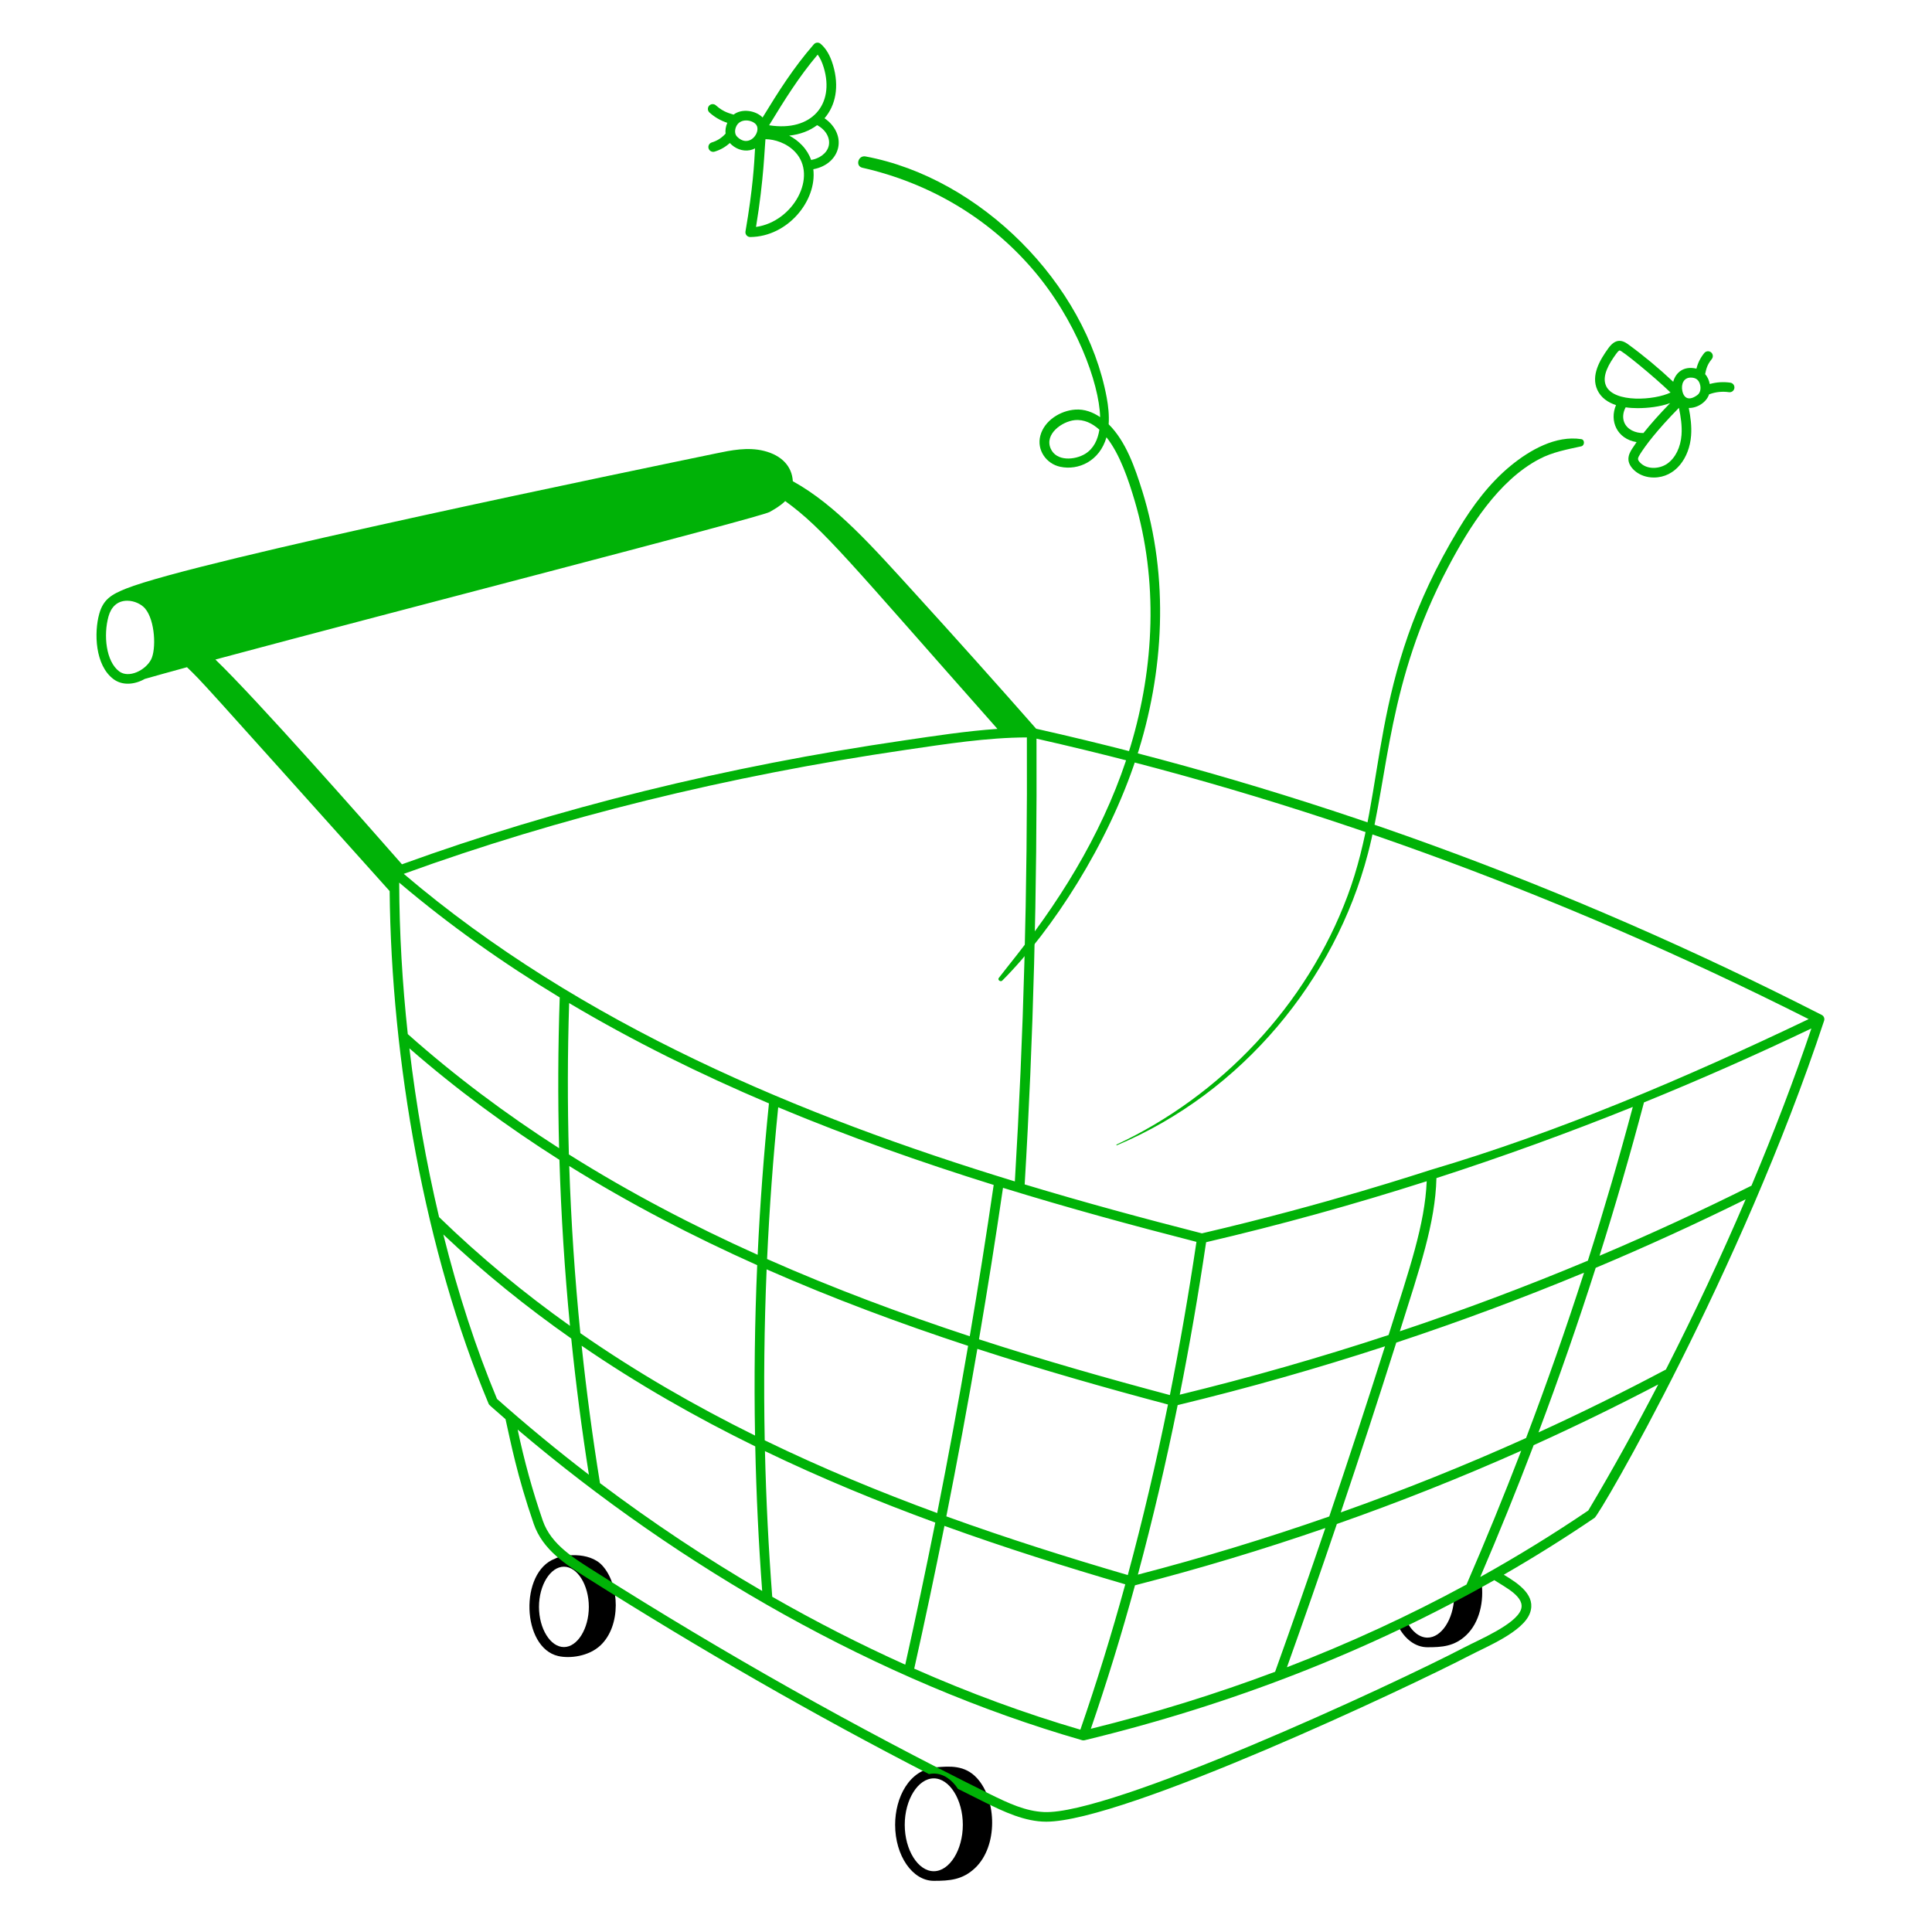 <svg width="154" height="154" viewBox="0 0 154 154" fill="none" xmlns="http://www.w3.org/2000/svg">
<path d="M115.914 127.293C115.853 129.068 114.903 130.535 113.785 130.535C113.129 130.535 112.53 130.029 112.136 129.251C111.905 129.366 111.673 129.481 111.437 129.596C111.959 130.637 112.809 131.302 113.785 131.302C114.939 131.302 115.927 131.237 116.871 130.343C117.939 129.332 118.309 127.626 118.086 126.088C117.4 126.478 116.676 126.881 115.914 127.294V127.293Z" fill="black"/>
<path d="M48.009 124.788C46.95 123.631 44.753 123.934 44.239 124.244C41.398 125.298 41.568 131.329 44.495 132.003C45.412 132.215 46.927 132.039 47.872 131.146C49.513 129.593 49.414 126.324 48.009 124.788ZM42.963 128.085C42.963 126.349 43.873 124.882 44.95 124.882C46.026 124.882 46.936 126.349 46.936 128.085C46.936 129.82 46.026 131.288 44.95 131.288C43.873 131.288 42.963 129.821 42.963 128.085Z" fill="black"/>
<path d="M77.876 141.736C76.905 140.675 75.677 140.781 74.595 140.874C72.45 141.063 71.351 143.301 71.351 145.455C71.351 147.918 72.734 149.922 74.433 149.922C75.699 149.922 76.725 149.845 77.723 148.901C79.555 147.168 79.47 143.479 77.876 141.736ZM72.117 145.455C72.117 143.449 73.177 141.755 74.432 141.755C75.687 141.755 76.747 143.449 76.747 145.455C76.747 147.461 75.687 149.155 74.432 149.155C73.177 149.155 72.117 147.461 72.117 145.455Z" fill="black"/>
<path d="M145.211 80.901C124.698 70.432 103.603 62.809 82.59 58.086C79.613 54.695 75.998 50.659 72.977 47.344C69.572 43.609 66.644 40.261 63.196 38.359C63.13 37.165 62.301 36.29 60.892 35.939C59.598 35.617 58.268 35.893 57.094 36.137C51.282 37.344 15.631 44.683 10.044 46.919C8.896 47.379 8.234 47.77 7.911 48.928C7.494 50.423 7.57 53.026 9.041 54.13C9.765 54.673 10.746 54.57 11.541 54.117C12.41 53.868 13.55 53.553 14.905 53.183C16.186 54.422 15.543 53.73 31.059 71.028C31.185 84.54 33.887 99.824 38.944 111.883C38.985 111.983 38.944 111.949 40.295 113.121C40.705 114.938 41.214 117.617 42.543 121.464C43.262 123.544 45.083 124.693 46.844 125.807C55.855 131.505 64.857 136.682 74.047 141.412C74.174 141.384 74.302 141.37 74.433 141.37C75.186 141.37 75.867 141.837 76.356 142.589C77.074 142.951 77.793 143.311 78.513 143.668C80.012 144.411 81.69 145.207 83.397 145.207C89.599 145.207 112.601 134.333 117.143 131.96C118.465 131.268 121.392 130.087 121.95 128.585C122.461 127.21 121.119 126.264 119.867 125.521C122.342 124.094 124.756 122.583 127.103 120.988C127.556 120.678 138.762 101.418 145.4 81.361C145.46 81.179 145.376 80.984 145.211 80.899L145.211 80.901ZM12.042 52.571C11.592 53.434 10.267 54.091 9.501 53.516C8.442 52.721 8.234 50.623 8.649 49.134C8.859 48.382 9.35 47.884 10.144 47.884C10.729 47.884 11.287 48.175 11.567 48.506C12.377 49.468 12.456 51.776 12.042 52.571ZM82.62 58.878C103.27 63.538 123.969 71.057 144.17 81.233C134.285 85.957 124.275 90.227 114.017 93.259C113.459 93.424 105.857 95.971 95.803 98.311C91.201 97.135 86.462 95.854 81.677 94.409C82.373 82.788 82.673 70.998 82.619 58.879L82.62 58.878ZM60.184 114.429C55.428 112.079 50.749 109.389 46.26 106.266C45.817 101.837 45.522 97.391 45.374 92.943C50.214 95.956 55.247 98.562 60.356 100.847C60.161 105.37 60.103 109.902 60.184 114.429ZM60.201 115.293C60.285 119.141 60.468 122.985 60.753 126.815C56.324 124.237 51.992 121.359 47.825 118.221C47.236 114.588 46.749 110.935 46.363 107.268C50.832 110.335 55.481 112.979 60.201 115.293ZM60.393 100.022C55.254 97.711 50.2 95.073 45.345 92.02C45.231 87.996 45.238 83.972 45.367 79.957C50.489 83.002 55.842 85.639 61.293 87.951C60.883 91.96 60.583 95.987 60.393 100.022ZM93.872 112.001C99.45 110.653 104.965 109.088 110.399 107.314C108.965 111.84 107.481 116.37 105.955 120.878C100.948 122.625 95.858 124.173 90.7 125.514C91.873 121.156 92.932 116.647 93.872 112.001ZM89.897 125.548C85.202 124.173 80.34 122.647 75.432 120.87C76.313 116.432 77.139 111.977 77.905 107.519C83.06 109.192 88.162 110.641 93.1 111.954C92.151 116.63 91.082 121.166 89.897 125.548ZM94.038 111.172C94.824 107.215 95.525 103.161 96.139 99.017C102.017 97.644 107.885 96.022 113.723 94.156C113.58 97.608 112.338 101.17 110.684 106.414C105.212 108.216 99.657 109.803 94.038 111.172ZM93.251 111.201C88.307 109.885 83.197 108.434 78.036 106.756C78.722 102.73 79.361 98.702 79.949 94.682C85.172 96.294 90.35 97.703 95.369 98.989C94.75 103.154 94.043 107.227 93.251 111.201ZM77.3 106.514C71.919 104.743 66.49 102.725 61.145 100.357C61.329 96.314 61.625 92.279 62.031 88.263C67.705 90.636 73.481 92.667 79.207 94.452C78.62 98.468 77.983 102.492 77.299 106.514H77.3ZM61.108 101.18C66.426 103.521 71.822 105.522 77.168 107.278C76.404 111.729 75.582 116.176 74.703 120.605C70.122 118.924 65.507 117.019 60.956 114.808C60.867 110.267 60.918 105.719 61.108 101.18ZM74.552 121.365C73.794 125.157 72.995 128.936 72.158 132.691C68.588 131.085 65.042 129.274 61.555 127.278C61.26 123.42 61.066 119.547 60.975 115.669C65.473 117.837 70.03 119.709 74.552 121.365H74.552ZM75.281 121.63C80.173 123.399 85.017 124.918 89.696 126.287C88.599 130.283 87.405 134.149 86.116 137.872C81.708 136.586 77.273 134.953 72.873 133.009C73.716 129.236 74.519 125.44 75.282 121.63L75.281 121.63ZM90.47 126.365C95.598 125.044 100.661 123.52 105.643 121.798C104.337 125.639 103 129.464 101.639 133.257C96.906 135.035 92.005 136.553 86.951 137.802C88.216 134.124 89.391 130.307 90.47 126.365ZM106.561 121.478C111.548 119.726 116.452 117.778 121.257 115.638C119.877 119.229 118.423 122.787 116.896 126.304C112.323 128.787 107.546 130.987 102.582 132.898C103.936 129.116 105.263 125.305 106.561 121.478ZM106.873 120.555C108.392 116.055 109.87 111.535 111.297 107.019C116.361 105.342 121.355 103.482 126.264 101.446C124.837 105.876 123.296 110.274 121.644 114.624C116.817 116.797 111.887 118.777 106.873 120.555ZM111.581 106.117C113.166 101.076 114.411 97.496 114.498 93.907C119.746 92.21 124.969 90.317 130.151 88.233C129.056 92.337 127.861 96.425 126.57 100.488C121.655 102.545 116.654 104.423 111.581 106.117ZM80.894 94.171C63.864 88.974 46.3 81.675 32.184 69.656C44.539 65.169 57.996 61.852 72.191 59.774C75.38 59.307 78.672 58.789 81.852 58.78C81.907 70.933 81.594 82.515 80.894 94.171ZM17.168 52.571C31.361 48.755 60.59 41.239 61.341 40.813C61.741 40.586 62.218 40.315 62.589 39.94C65.681 42.181 67.592 44.644 79.506 58.1C77.029 58.27 74.56 58.653 72.082 59.015C57.879 61.088 44.411 64.41 32.041 68.893C28.994 65.421 20.496 55.776 17.168 52.571ZM31.82 70.353C35.842 73.764 40.137 76.795 44.616 79.506C44.479 83.507 44.462 87.517 44.566 91.525C40.363 88.83 36.317 85.817 32.505 82.428C32.067 78.387 31.832 74.327 31.82 70.353ZM32.633 83.563C36.422 86.869 40.433 89.813 44.592 92.451C44.726 96.869 45.007 101.284 45.433 105.683C41.804 103.101 38.306 100.228 34.999 97.015C33.97 92.669 33.172 88.134 32.633 83.563ZM39.616 111.507C37.945 107.509 36.506 103.075 35.336 98.399C38.581 101.465 41.998 104.214 45.534 106.693C45.904 110.327 46.374 113.949 46.942 117.551C44.433 115.628 41.986 113.611 39.616 111.507ZM121.231 128.318C120.795 129.491 117.865 130.718 116.788 131.281C110.765 134.427 88.515 144.691 83.213 144.438C81.76 144.37 80.435 143.765 78.853 142.982C68.162 137.686 57.645 131.744 47.569 125.36C45.824 124.254 43.937 123.154 43.267 121.214C42.449 118.847 41.776 116.406 41.262 113.952C54.225 124.964 70.015 134.04 86.254 138.712C86.32 138.731 86.384 138.731 86.45 138.716C98.211 135.871 109.159 131.591 119.11 125.954C120.003 126.533 121.608 127.308 121.231 128.318ZM126.603 120.402C123.823 122.287 120.951 124.055 117.992 125.702C119.481 122.236 120.901 118.731 122.249 115.194C125.609 113.674 128.921 112.06 132.178 110.354C130.375 113.833 128.504 117.212 126.603 120.402H126.603ZM132.789 109.165C129.46 110.933 126.073 112.604 122.633 114.177C124.263 109.846 125.785 105.468 127.194 101.059C131.24 99.358 135.227 97.535 139.147 95.597C137.202 100.143 135.055 104.726 132.789 109.166V109.165ZM139.609 94.511C135.639 96.495 131.6 98.358 127.499 100.097C128.777 96.044 129.959 91.967 131.042 87.873C135.524 86.05 139.975 84.084 144.386 81.978C143.026 86.008 141.409 90.236 139.609 94.511Z" fill="#00B207"/>
<path d="M89.024 91.29C99.019 87.079 106.407 78.105 109.04 68.028C110.701 61.67 110.6 54.366 115.416 45.233C117.106 42.027 119.429 38.31 122.696 36.592C123.755 36.035 124.891 35.829 126.045 35.576C126.318 35.516 126.337 35.05 126.045 35.004C124.013 34.692 121.95 35.869 120.426 37.117C118.734 38.503 117.396 40.3 116.271 42.162C108.907 54.33 110.664 62.681 107.421 71.389C104.162 80.138 97.304 87.357 89.001 91.231C88.969 91.246 88.993 91.303 89.026 91.289L89.024 91.29Z" fill="#00B207"/>
<path d="M137.925 30.503C137.378 30.423 136.817 30.459 136.285 30.61C136.232 30.319 136.11 30.042 135.917 29.817C135.987 29.547 136.015 29.142 136.442 28.626C136.576 28.462 136.553 28.221 136.391 28.086C136.228 27.951 135.986 27.974 135.851 28.137C135.55 28.502 135.336 28.929 135.223 29.385C134.188 29.142 133.567 29.711 133.371 30.43C132.236 29.361 131.03 28.358 129.773 27.44C129.233 27.046 128.731 27.027 128.202 27.758C127.517 28.702 126.798 29.931 127.324 31.078C127.611 31.702 128.164 32.078 128.812 32.291C128.275 33.55 128.886 34.984 130.452 35.241C130.321 35.426 130.201 35.604 130.094 35.773C129.976 35.959 129.758 36.307 129.808 36.705C129.884 37.308 130.663 38.063 131.824 38.063C133.559 38.063 134.669 36.487 134.798 34.715C134.853 33.966 134.754 33.233 134.613 32.519C135.272 32.538 136.017 32.081 136.233 31.431C136.246 31.427 136.258 31.424 136.271 31.419C136.763 31.239 137.295 31.184 137.814 31.261C138.021 31.292 138.218 31.148 138.248 30.938C138.279 30.728 138.135 30.534 137.925 30.503ZM128.02 30.758C127.66 29.973 128.259 28.984 128.821 28.209C128.999 27.963 129.077 27.936 129.102 27.936C129.26 27.909 131.795 29.972 133.16 31.288C131.904 31.907 128.652 32.134 128.019 30.759L128.02 30.758ZM129.469 33.668C129.326 33.314 129.359 32.879 129.581 32.468C129.896 32.514 130.217 32.534 130.528 32.534C131.323 32.534 132.324 32.427 133.126 32.133C132.288 32.996 131.572 33.798 131.001 34.517C130.37 34.531 129.701 34.245 129.47 33.669L129.469 33.668ZM134.035 34.658C133.961 35.66 133.549 36.497 132.904 36.955C132.279 37.399 131.244 37.457 130.699 36.837C130.514 36.627 130.523 36.53 130.742 36.182C131.181 35.488 132.067 34.301 133.828 32.509C133.976 33.224 134.086 33.948 134.034 34.659L134.035 34.658ZM135.301 31.487C134.647 31.97 134.223 31.766 134.098 31.152C133.993 30.637 134.192 30.098 134.77 30.098C135.151 30.098 135.424 30.257 135.523 30.703C135.578 30.948 135.553 31.3 135.301 31.486V31.487Z" fill="#00B207"/>
<path d="M91.049 39.134C90.475 37.293 89.751 35.182 88.372 33.819C88.42 33.106 88.342 32.374 88.216 31.694C86.531 22.606 78.152 14.179 68.991 12.47C68.407 12.361 68.15 13.237 68.742 13.371C74.028 14.572 78.742 17.324 82.294 21.439C85.757 25.452 87.623 30.527 87.692 33.25C87.108 32.85 86.439 32.6 85.715 32.649C84.524 32.728 83.249 33.517 82.927 34.721C82.621 35.859 83.389 36.97 84.515 37.208C85.961 37.515 87.652 36.757 88.197 34.856C89.272 36.201 89.967 38.297 90.445 39.915C92.32 46.271 92.022 53.145 90.125 59.458C88.278 65.606 84.969 71.153 81.016 76.17C80.549 76.764 80.077 77.352 79.616 77.95C79.492 78.11 79.755 78.3 79.891 78.163C83.909 74.134 88.329 67.274 90.57 60.428C92.806 53.595 93.204 46.04 91.05 39.133L91.049 39.134ZM86.502 36.175C85.687 36.675 84.198 36.803 83.745 35.746C83.252 34.595 84.654 33.599 85.651 33.491C86.407 33.409 87.077 33.75 87.632 34.251C87.509 35.033 87.185 35.755 86.502 36.175Z" fill="#00B207"/>
<path d="M65.722 9.428C66.598 8.414 66.92 6.92 66.397 5.174C66.169 4.413 65.846 3.863 65.41 3.491C65.25 3.354 65.01 3.372 64.872 3.531C63.232 5.417 62.044 7.307 60.787 9.364C60.246 8.806 59.134 8.623 58.474 9.136C58.24 9.051 57.695 8.968 57.066 8.399C56.908 8.256 56.666 8.268 56.524 8.426C56.383 8.583 56.394 8.825 56.551 8.968C56.961 9.339 57.448 9.62 57.973 9.79C57.844 10.093 57.805 10.382 57.837 10.654C57.828 10.663 57.818 10.672 57.808 10.682C57.519 10.998 57.15 11.23 56.739 11.353C56.536 11.414 56.421 11.627 56.481 11.83C56.541 12.028 56.751 12.149 56.958 12.087C57.411 11.953 57.827 11.716 58.174 11.399C58.57 11.831 59.173 12.09 59.779 11.972C59.923 11.943 60.059 11.894 60.185 11.828C60.123 12.991 60.018 15.009 59.423 18.446C59.382 18.684 59.568 18.897 59.804 18.894C62.812 18.867 65.13 15.978 64.83 13.49C65.965 13.278 66.646 12.55 66.813 11.756C67.012 10.813 66.464 9.926 65.722 9.427V9.428ZM65.176 4.355C65.372 4.616 65.533 4.958 65.663 5.393C66.546 8.334 64.69 10.52 61.305 9.985C62.547 7.951 63.654 6.16 65.176 4.354V4.355ZM58.755 10.895C58.548 10.688 58.57 10.367 58.66 10.135C58.96 9.362 59.998 9.543 60.287 9.956C60.684 10.526 59.725 11.864 58.755 10.895ZM60.262 18.09C60.895 14.251 60.946 11.716 61.014 11.094C61.743 11.098 62.709 11.399 63.38 12.112C65.207 14.049 63.245 17.669 60.262 18.09ZM66.064 11.598C65.929 12.238 65.286 12.641 64.658 12.752C64.509 12.335 64.273 11.94 63.938 11.586C63.631 11.26 63.278 11.004 62.907 10.81C63.769 10.721 64.528 10.431 65.133 9.977C65.866 10.367 66.183 11.036 66.064 11.598Z" fill="#00B207"/>
</svg>
